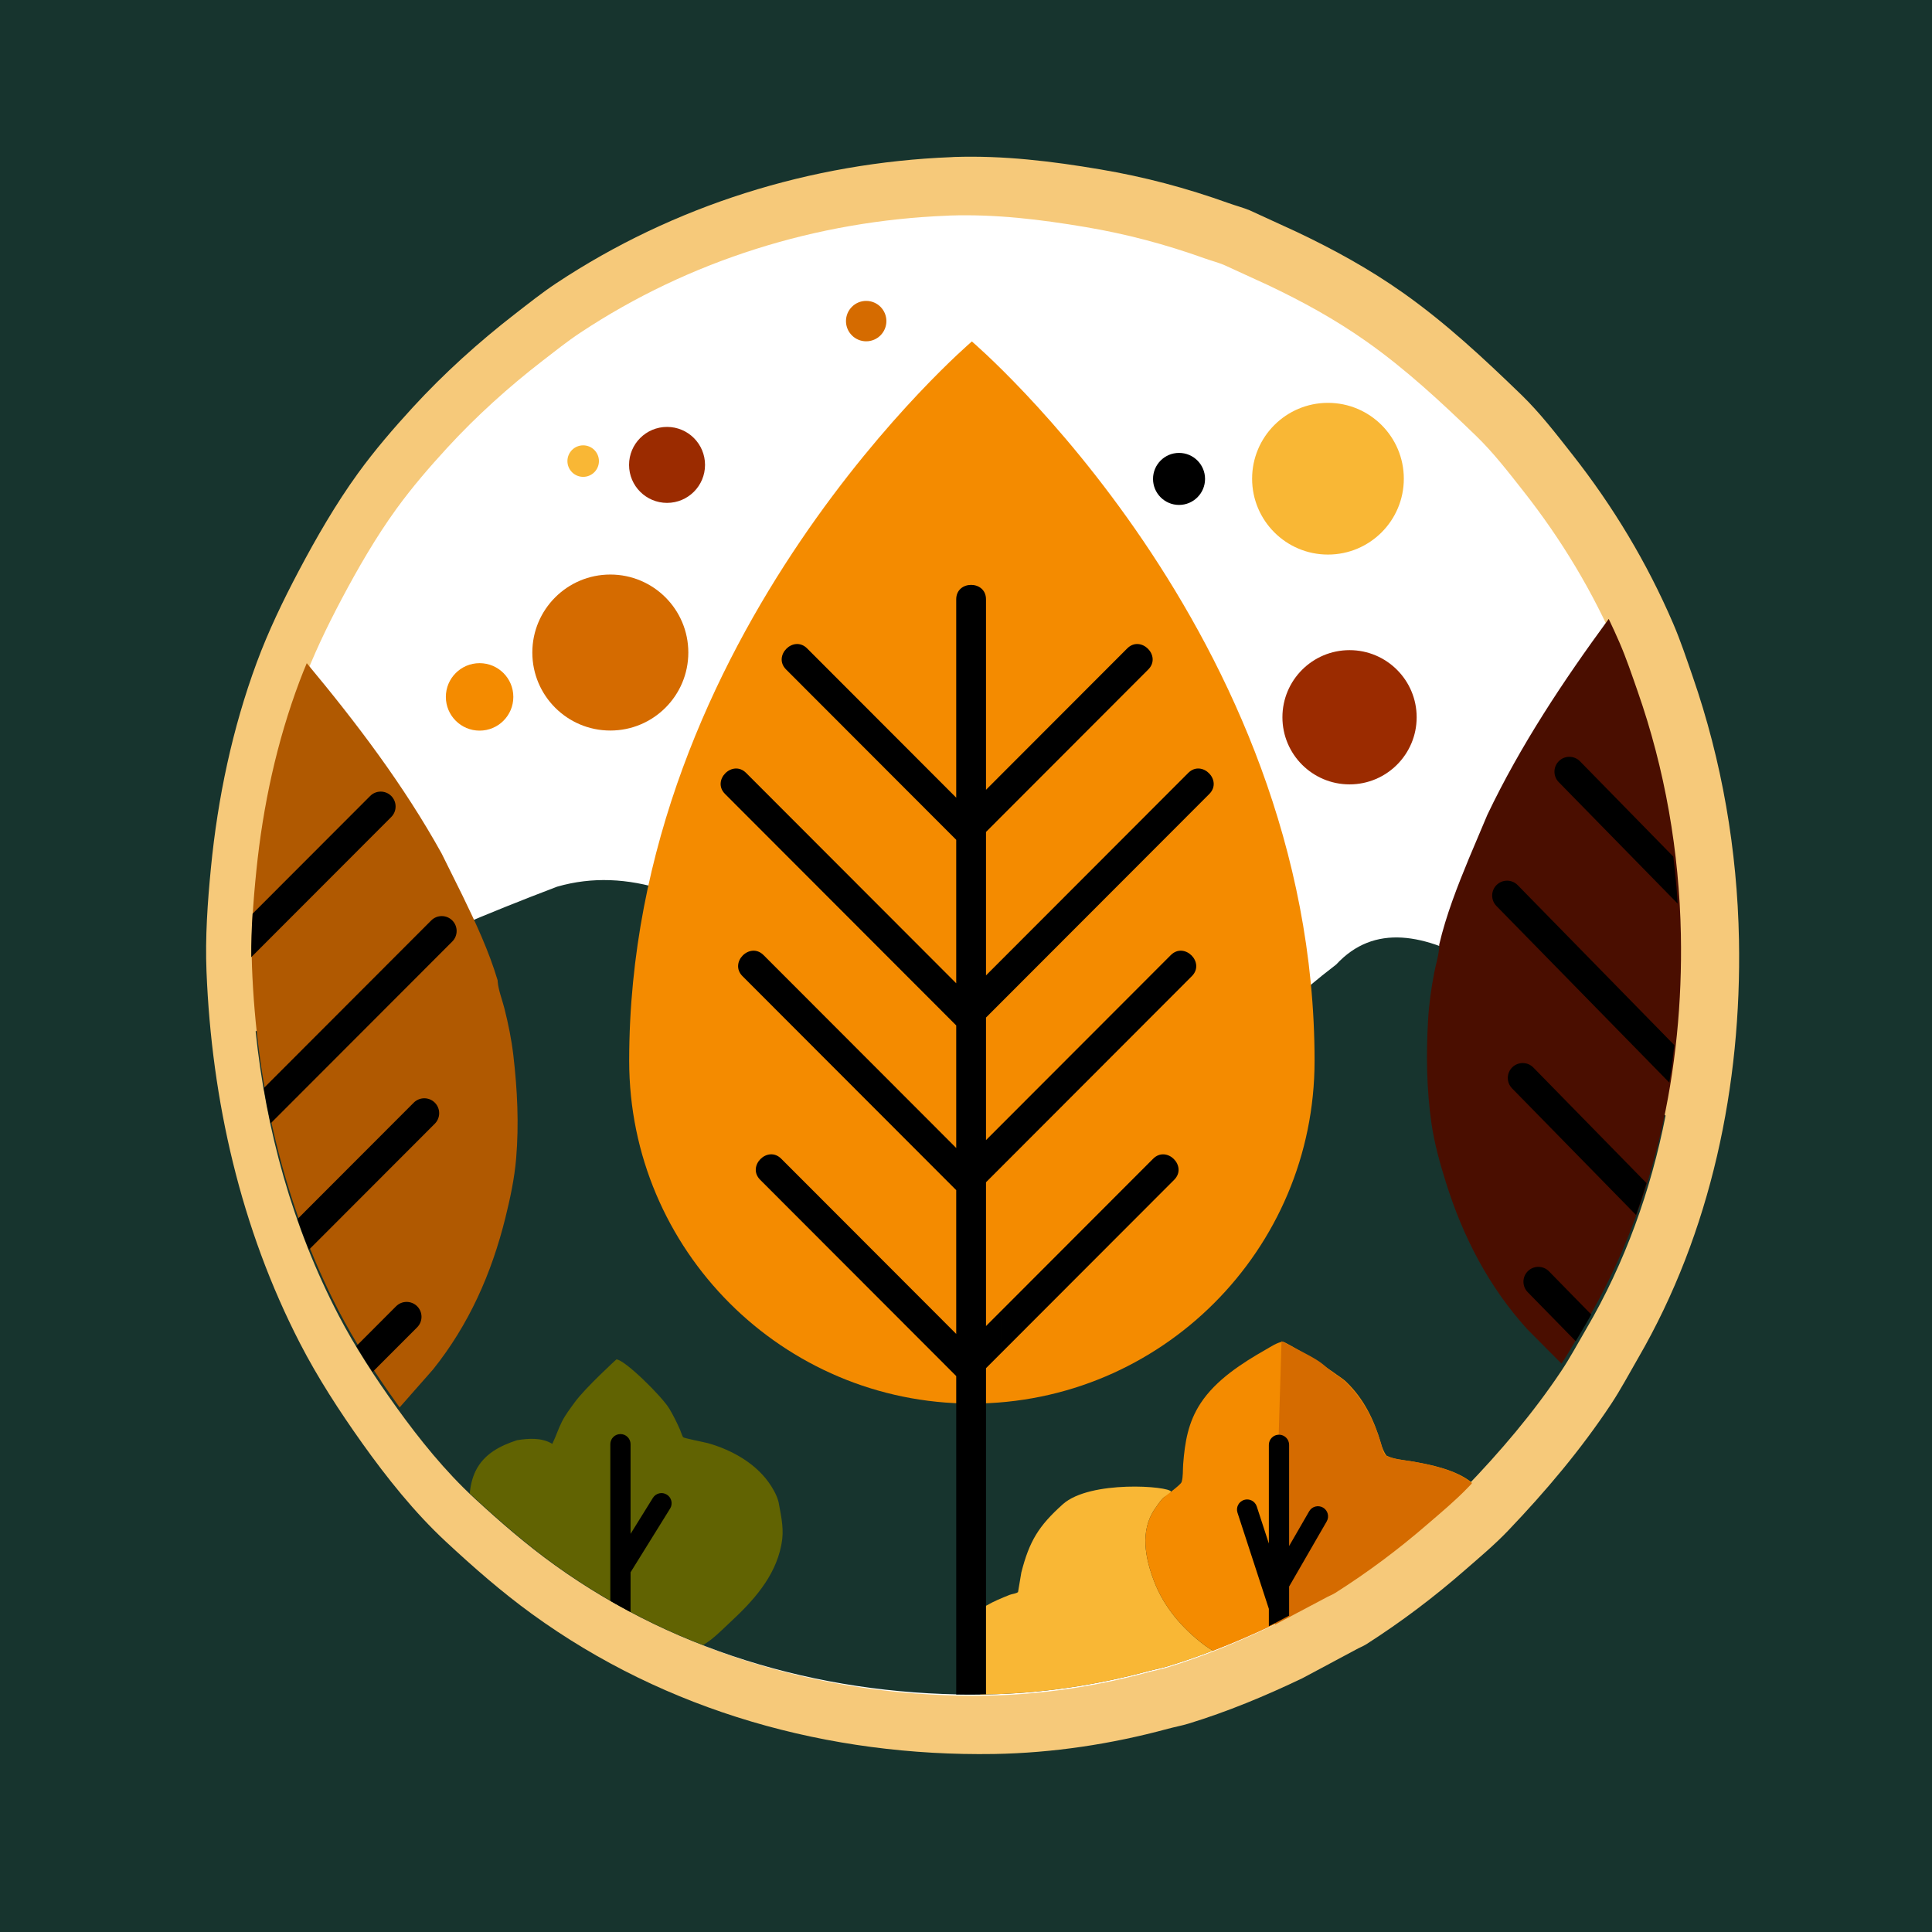 <?xml version='1.0' encoding='utf-8'?>
<svg xmlns="http://www.w3.org/2000/svg" clip-rule="evenodd" fill-rule="evenodd" stroke-linejoin="round" stroke-miterlimit="2" version="1.1" viewBox="0 0 512 512"><rect x="0" y="0" width="512" height="512" fill="#808080" stroke="none"/> <g transform="matrix(1.004 0 0 1.04 1.462 -10.182)"> <rect x="-8" y="-.13" width="520" height="512.13" fill="#17342e"/> </g> <g transform="matrix(.514 0 0 .519 -5.294 -10.363)"> <path d="m500.64 100.22 1.606-0.099c25.526-0.821 50.129 2.126 75.25 6.326 22.952 3.837 44.362 9.478 66.288 17.256 3.557 1.262 7.256 2.219 10.754 3.62l24.347 11.066c19.109 8.974 37.428 18.937 54.765 31.065 22.128 15.481 41.547 33.428 60.983 52.06 9.626 9.227 18.037 20.069 26.307 30.485 21.039 26.499 38.531 55.261 52.015 86.351 3.825 8.821 6.845 17.874 10.019 26.932 15.132 43.175 23.036 88.802 23.911 134.57 1.417 74.11-14.329 149.28-52.006 213.61-4.523 7.722-8.849 15.835-13.813 23.275-15.568 23.326-33.839 44.723-53.28 64.872-6.929 7.181-14.659 13.579-22.195 20.092-16.115 13.928-32.678 26.315-50.67 37.745-1.806 1.147-3.856 1.875-5.71 2.942l-27.333 14.467c-18.979 9.012-38.683 17.134-58.812 23.224-3.485 1.054-7.071 1.682-10.583 2.626-29.213 7.853-59.347 12.353-89.612 12.883-85.115 1.339-168.92-21.579-238.39-71.562-15.711-11.304-30.145-23.841-44.368-36.934-16.046-14.771-30.457-32.649-43.154-50.331-11.573-16.115-22.802-33.222-31.977-50.851-30.546-58.687-45.538-123.93-48.213-189.79-0.719-17.681 0.543-35.43 2.279-53.016 3.527-35.714 11.036-71.128 23.609-104.81 5.961-15.969 13.568-31.617 21.587-46.643 9.103-17.058 19.173-34.355 30.594-49.969 8.665-11.847 18.291-22.907 28.258-33.668 16.051-17.33 34.109-33.475 52.85-47.834 6.901-5.287 13.863-10.801 21.13-15.572 60.583-39.772 131.28-61.543 203.56-64.391z" fill="#f6c97a" fill-rule="nonzero"/> </g> <g transform="matrix(.477 0 0 .481 12.134 8.96)"> <path d="m500.64 100.22 1.606-0.099c25.526-0.821 50.129 2.126 75.25 6.326 22.952 3.837 44.362 9.478 66.288 17.256 3.557 1.262 7.256 2.219 10.754 3.62l24.347 11.066c19.109 8.974 37.428 18.937 54.765 31.065 22.128 15.481 41.547 33.428 60.983 52.06 9.626 9.227 18.037 20.069 26.307 30.485 21.039 26.499 38.531 55.261 52.015 86.351 3.825 8.821 6.845 17.874 10.019 26.932 15.132 43.175 23.036 88.802 23.911 134.57 1.417 74.11-14.329 149.28-52.006 213.61-4.523 7.722-8.849 15.835-13.813 23.275-15.568 23.326-33.839 44.723-53.28 64.872-6.929 7.181-14.659 13.579-22.195 20.092-16.115 13.928-32.678 26.315-50.67 37.745-1.806 1.147-3.856 1.875-5.71 2.942l-27.333 14.467c-18.979 9.012-38.683 17.134-58.812 23.224-3.485 1.054-7.071 1.682-10.583 2.626-29.213 7.853-59.347 12.353-89.612 12.883-85.115 1.339-168.92-21.579-238.39-71.562-15.711-11.304-30.145-23.841-44.368-36.934-16.046-14.771-30.457-32.649-43.154-50.331-11.573-16.115-22.802-33.222-31.977-50.851-30.546-58.687-45.538-123.93-48.213-189.79-0.719-17.681 0.543-35.43 2.279-53.016 3.527-35.714 11.036-71.128 23.609-104.81 5.961-15.969 13.568-31.617 21.587-46.643 9.103-17.058 19.173-34.355 30.594-49.969 8.665-11.847 18.291-22.907 28.258-33.668 16.051-17.33 34.109-33.475 52.85-47.834 6.901-5.287 13.863-10.801 21.13-15.572 60.583-39.772 131.28-61.543 203.56-64.391z" fill="#fff" fill-rule="nonzero"/> </g> <g transform="translate(.962 -.389)"> <path d="m66.789 273.71c17.082-11.223 41.011-23.562 79.881-38.34 37.38-10.764 75.494 29.657 119.78 75.927 24.652 18.295 46.701-24.771 86.693-55.3 20.078-21.683 53.866 9.879 87.292 40.036-3.893 19.82-10.759 39.01-21.016 56.522-2.168 3.701-4.241 7.59-6.621 11.156-7.461 11.18-16.219 21.435-25.537 31.093-3.321 3.441-7.026 6.508-10.638 9.63-7.724 6.675-15.662 12.612-24.286 18.091-0.865 0.55-1.848 0.899-2.737 1.41l-13.1 6.934c-9.097 4.319-18.541 8.212-28.189 11.131-1.67 0.505-3.389 0.806-5.072 1.259-14.002 3.764-28.445 5.921-42.951 6.175-40.796 0.641-80.964-10.343-114.26-34.3-7.531-5.418-14.449-11.427-21.266-17.702-7.691-7.08-14.598-15.649-20.684-24.124-5.547-7.724-10.929-15.923-15.326-24.373-12.202-23.442-19.225-49.066-21.969-75.225z" fill="#17342e"/> </g> <g transform="translate(1.097 -.523)"> <path d="m425.23 164.55c0.992 2.066 1.946 4.153 2.861 6.263 1.833 4.228 3.281 8.567 4.802 12.909 7.253 20.694 11.041 42.563 11.46 64.5 0.68 35.521-6.867 71.552-24.926 102.38-2.168 3.701-4.241 7.59-6.621 11.156l-0.094 0.141-9.072-9.122c-10.222-11.289-17.014-24.425-21.553-38.895-1.598-5.096-3.047-10.284-3.818-15.583-1.322-9.08-1.429-18.198-0.918-27.35 0.236-4.238 0.829-8.394 1.616-12.563 0.428-2.264 1.278-4.83 1.337-7.11l4e-3 -0.419c1.807-7.752 4.847-15.515 7.885-22.858l4.88-11.557c8.797-18.434 20.112-35.461 32.157-51.895z" fill="#4a0e00" fill-rule="nonzero"/> </g> <g transform="matrix(1 .003 -.003 1 .797 -.136)"> <path d="m81.026 175.64c13.251 15.816 25.812 32.271 35.891 50.33l5.607 11.222c3.499 7.135 7.027 14.689 9.325 22.31l0.031 0.417c0.204 2.272 1.215 4.779 1.787 7.012 1.051 4.109 1.907 8.219 2.413 12.434 1.093 9.1 1.567 18.207 0.827 27.353-0.432 5.337-1.548 10.607-2.818 15.794-3.608 14.73-9.549 28.272-19.031 40.189l-8.835 10.096c-0.35-0.48-0.697-0.96-1.042-1.44-5.547-7.723-10.929-15.923-15.326-24.372-14.641-28.129-21.827-59.399-23.109-90.966-0.345-8.474 0.26-16.981 1.092-25.41 1.691-17.118 5.29-34.092 11.316-50.236 0.592-1.585 1.217-3.164 1.872-4.733z" fill="#b05901" fill-rule="nonzero"/> </g> <g transform="scale(.5)"> <g transform="matrix(2 0 0 2 .144 24.52)"> <circle cx="161.67" cy="160.67" r="20.671" fill="#d56b00"/> </g> <g transform="matrix(.865 0 0 .865 114.35 230.39)"> <circle cx="161.67" cy="160.67" r="20.671" fill="#f48b00"/> </g> <g transform="matrix(.404 0 0 .404 243.78 179.48)"> <circle cx="161.67" cy="160.67" r="20.671" fill="#f9b735"/> </g> <g transform="matrix(.974 0 0 .974 196.08 89.914)"> <circle cx="161.67" cy="160.67" r="20.671" fill="#9b2b00"/> </g> <g transform="matrix(.518 0 0 .518 375.35 86.963)"> <circle cx="161.67" cy="160.67" r="20.671" fill="#d56b00"/> </g> <g transform="matrix(.667 0 0 .667 517.08 146.67)"> <circle cx="161.67" cy="160.67" r="20.671"/> </g> <g transform="matrix(1.945 0 0 1.945 389.4 -58.775)"> <circle cx="161.67" cy="160.67" r="20.671" fill="#f9b735"/> </g> <g transform="matrix(1.721 0 0 1.721 437.05 103.65)"> <circle cx="161.67" cy="160.67" r="20.671" fill="#9b2b00"/> </g> </g> <g transform="matrix(1.279 0 0 .991 -61.476 -34.773)"> <path d="m249.44 126.4s-71.007 78.054-71.007 192.37c0 50.586 31.817 91.656 71.007 91.656 39.189 0 71.006-41.07 71.006-91.656 0-114.32-71.006-192.37-71.006-192.37z" fill="#f48b00"/> </g> <g transform="translate(1.028 -.064)"> <path d="m93.393 356.8 10.545-10.559c1.539-1.541 4.04-1.543 5.581-4e-3s1.542 4.04 3e-3 5.581l-11.819 11.834c-1.481-2.255-2.924-4.541-4.31-6.852zm-15.6-33.654 30.828-30.867c1.539-1.54 4.039-1.542 5.58-3e-3s1.543 4.039 4e-3 5.58l-33.368 33.41c-1.075-2.687-2.09-5.395-3.044-8.12zm-8.924-34.715 44.38-44.436c1.539-1.541 4.039-1.542 5.58-4e-3 1.541 1.539 1.543 4.04 4e-3 5.581l-48.157 48.217c-0.669-3.104-1.27-6.224-1.807-9.358zm-2.964-46.22 31.167-31.205c1.539-1.541 4.039-1.543 5.58-4e-3s1.542 4.039 3e-3 5.58l-37.099 37.146c-0.034-3.839 0.105-7.682 0.349-11.517z"/> </g> <g transform="matrix(1 .01 -.01 1 .947 -3.447)"> <path d="m420.18 354.68-12.854-12.871c-1.539-1.541-1.537-4.041 3e-3 -5.58 1.541-1.539 4.042-1.538 5.581 3e-3l11.316 11.331c-0.842 1.552-1.709 3.088-2.601 4.611-0.485 0.828-0.965 1.665-1.445 2.506zm15.656-33.598-33.193-33.234c-1.539-1.541-1.537-4.042 4e-3 -5.581s4.041-1.537 5.58 4e-3l30.297 30.335c-0.828 2.846-1.724 5.672-2.688 8.476zm8.474-35.166-46.295-46.353c-1.539-1.541-1.537-4.041 4e-3 -5.58s4.041-1.537 5.58 3e-3l41.93 41.983c-0.328 3.325-0.734 6.642-1.219 9.947zm1.724-47.461-31.841-31.881c-1.539-1.541-1.538-4.042 3e-3 -5.58 1.541-1.539 4.041-1.538 5.58 3e-3l24.987 25.018c0.546 4.131 0.97 8.28 1.271 12.44z"/> </g> <path d="m124.48 395.74c0.219-2.054 0.653-4.075 1.578-5.953 2.198-4.461 6.444-6.656 10.965-8.117 2.984-0.488 6.383-0.718 9.104 0.831l0.234 0.138c0.963-1.946 1.596-4.024 2.587-5.955 0.917-1.789 2.164-3.413 3.341-5.035 2.771-3.83 11.05-11.386 11.05-11.386 2.104-0.07 12.203 9.907 14.073 13.101 1.034 1.765 1.978 3.634 2.797 5.509 0.149 0.341 0.644 1.845 0.859 2.025 0.325 0.272 5.775 1.338 6.56 1.559 6.541 1.845 13.143 5.603 16.804 11.457 0.921 1.473 1.81 3.199 2.043 4.933 0.654 3.503 1.335 6.747 0.634 10.303l-0.085 0.439c-1.636 8.3-7.452 14.714-13.463 20.273-1.595 1.475-3.089 3.005-4.785 4.381-0.77 0.625-1.608 1.174-2.442 1.73-13.787-5.366-26.959-12.421-39.202-21.23-7.53-5.418-14.448-11.427-21.265-17.703-0.466-0.428-0.928-0.862-1.387-1.3z" fill="#616302" fill-rule="nonzero"/> <path d="m259.79 449.07 0.38-22.562 1.168-0.973c1.949-1.155 4.106-2.029 6.203-2.873 0.67-0.27 1.745-0.323 2.25-0.753l0.873-5.193c2.132-8.303 4.556-12.302 10.995-18.077 7.2-6.459 28.28-4.815 28.686-3.328-0.36 0.824-1.673 1.161-2.263 1.83-0.756 0.859-1.425 1.824-2.068 2.77-3.981 5.861-2.505 13.048-0.144 19.194 2.602 6.775 7.368 12.32 13.084 16.698 0.781 0.599 1.652 1.122 2.502 1.66-3.971 1.53-7.988 2.928-12.041 4.154-1.67 0.505-3.389 0.806-5.073 1.259-14.001 3.764-28.445 5.92-42.951 6.174-0.534 9e-3 -1.068 0.015-1.601 0.02z" fill="#f9b735" fill-rule="nonzero"/> <path d="m321.48 437.48c-0.858-0.544-1.738-1.071-2.527-1.676-5.716-4.378-10.482-9.923-13.084-16.698-2.361-6.146-3.837-13.333 0.144-19.194 0.643-0.946 1.312-1.911 2.068-2.77 0.59-0.669 4.805-3.565 5.066-4.407 0.421-1.361 0.292-3.287 0.404-4.723 0.462-5.917 1.321-11.096 4.624-16.141 4.044-6.176 10.992-10.649 17.311-14.239 1.292-0.734 2.911-1.836 4.396-2.07 0.793-0.125 12.334 7.22 13.48 8.1 1.146 0.881 2.405 1.571 3.451 2.584 4.635 4.485 7.336 10.031 9.123 16.163 0.314 1.08 0.788 2.461 1.507 3.352 1.92 0.981 4.514 1.158 6.645 1.516 5.028 0.844 11.853 2.23 15.988 5.646-0.398 0.418-0.799 0.835-1.2 1.251-3.336 3.457-7.057 6.537-10.685 9.673-7.758 6.705-15.731 12.668-24.393 18.17-0.869 0.552-1.856 0.903-2.748 1.416l-13.158 6.965c-5.361 2.545-10.841 4.943-16.412 7.082z" fill="#f48b00" fill-rule="nonzero"/> <g transform="translate(.248)"> <path d="m337.68 430.52c-0.515-5.891 0.354-26.462 0.354-26.462l0.111-7.709c0.029-1.694 1.227-40.929 1.227-40.929 2.686 1.457 7.573 3.731 10.084 5.47 1.191 0.825 2.226 1.841 3.372 2.721 1.146 0.882 2.405 1.572 3.451 2.585 4.635 4.485 7.657 10.217 9.444 16.349 0.315 1.08 0.467 2.275 1.185 3.166 1.921 0.981 4.515 1.158 6.646 1.516 5.144 0.863 12.167 2.294 16.268 5.884-0.395 0.414-0.792 0.828-1.19 1.241-3.325 3.445-7.034 6.515-10.65 9.64-7.732 6.683-15.679 12.626-24.312 18.111-0.866 0.55-1.85 0.899-2.739 1.411l-13.115 6.942-0.136 0.064z" fill="#d56b00" fill-rule="nonzero"/> </g> <path d="m161.74 424.25v-41.523c0-1.481 1.203-2.683 2.684-2.683s2.683 1.202 2.683 2.683v23.764l5.917-9.537c0.781-1.258 2.437-1.646 3.695-0.865 1.259 0.781 1.647 2.436 0.866 3.695l-10.478 16.888v10.547c-1.804-0.957-3.593-1.947-5.367-2.969z"/> <path d="m336.26 426.36-8.312-25.478c-0.459-1.408 0.311-2.924 1.719-3.384 1.408-0.459 2.925 0.311 3.384 1.719l3.209 9.837v-26.159c0-1.481 1.203-2.684 2.684-2.684s2.684 1.203 2.684 2.684v26.819l5.316-9.208c0.741-1.283 2.384-1.723 3.666-0.982 1.283 0.74 1.723 2.383 0.983 3.666l-9.965 17.259v7.713l-4.33 2.291c-0.345 0.164-0.691 0.328-1.038 0.491v-4.584z"/> <path d="m213.9 171.84 39.507 39.556v-52.572c0-5.101 7.892-5.101 7.892 0v50.484l37.422-37.468c3.604-3.61 9.188 1.967 5.583 5.576l-43.005 43.06v38.019l53.599-53.666c3.605-3.609 9.188 1.967 5.584 5.577l-59.183 59.257v32.483l48.971-49.033c3.605-3.609 9.188 1.968 5.583 5.577l-54.554 54.623v38.106l3.945-3.951v11.168l-3.945 3.95v86.413c-0.631 0.018-1.264 0.033-1.896 0.044-2.002 0.032-4.003 0.036-5.996 0.01v-84.379l-51.957-52.022c-3.605-3.61 1.979-9.187 5.584-5.577l46.373 46.431v-38.105l-56.64-56.711c-3.604-3.609 1.979-9.186 5.584-5.577l51.056 51.12v-32.483l-61.268-61.344c-3.605-3.61 1.979-9.186 5.584-5.577l55.684 55.754v-38.02l-45.09-45.147c-3.605-3.609 1.978-9.186 5.583-5.576zm51.344 186.8v-11.168l40.343-40.393c3.605-3.61 9.189 1.967 5.584 5.577l-45.927 45.984z"/> </svg>